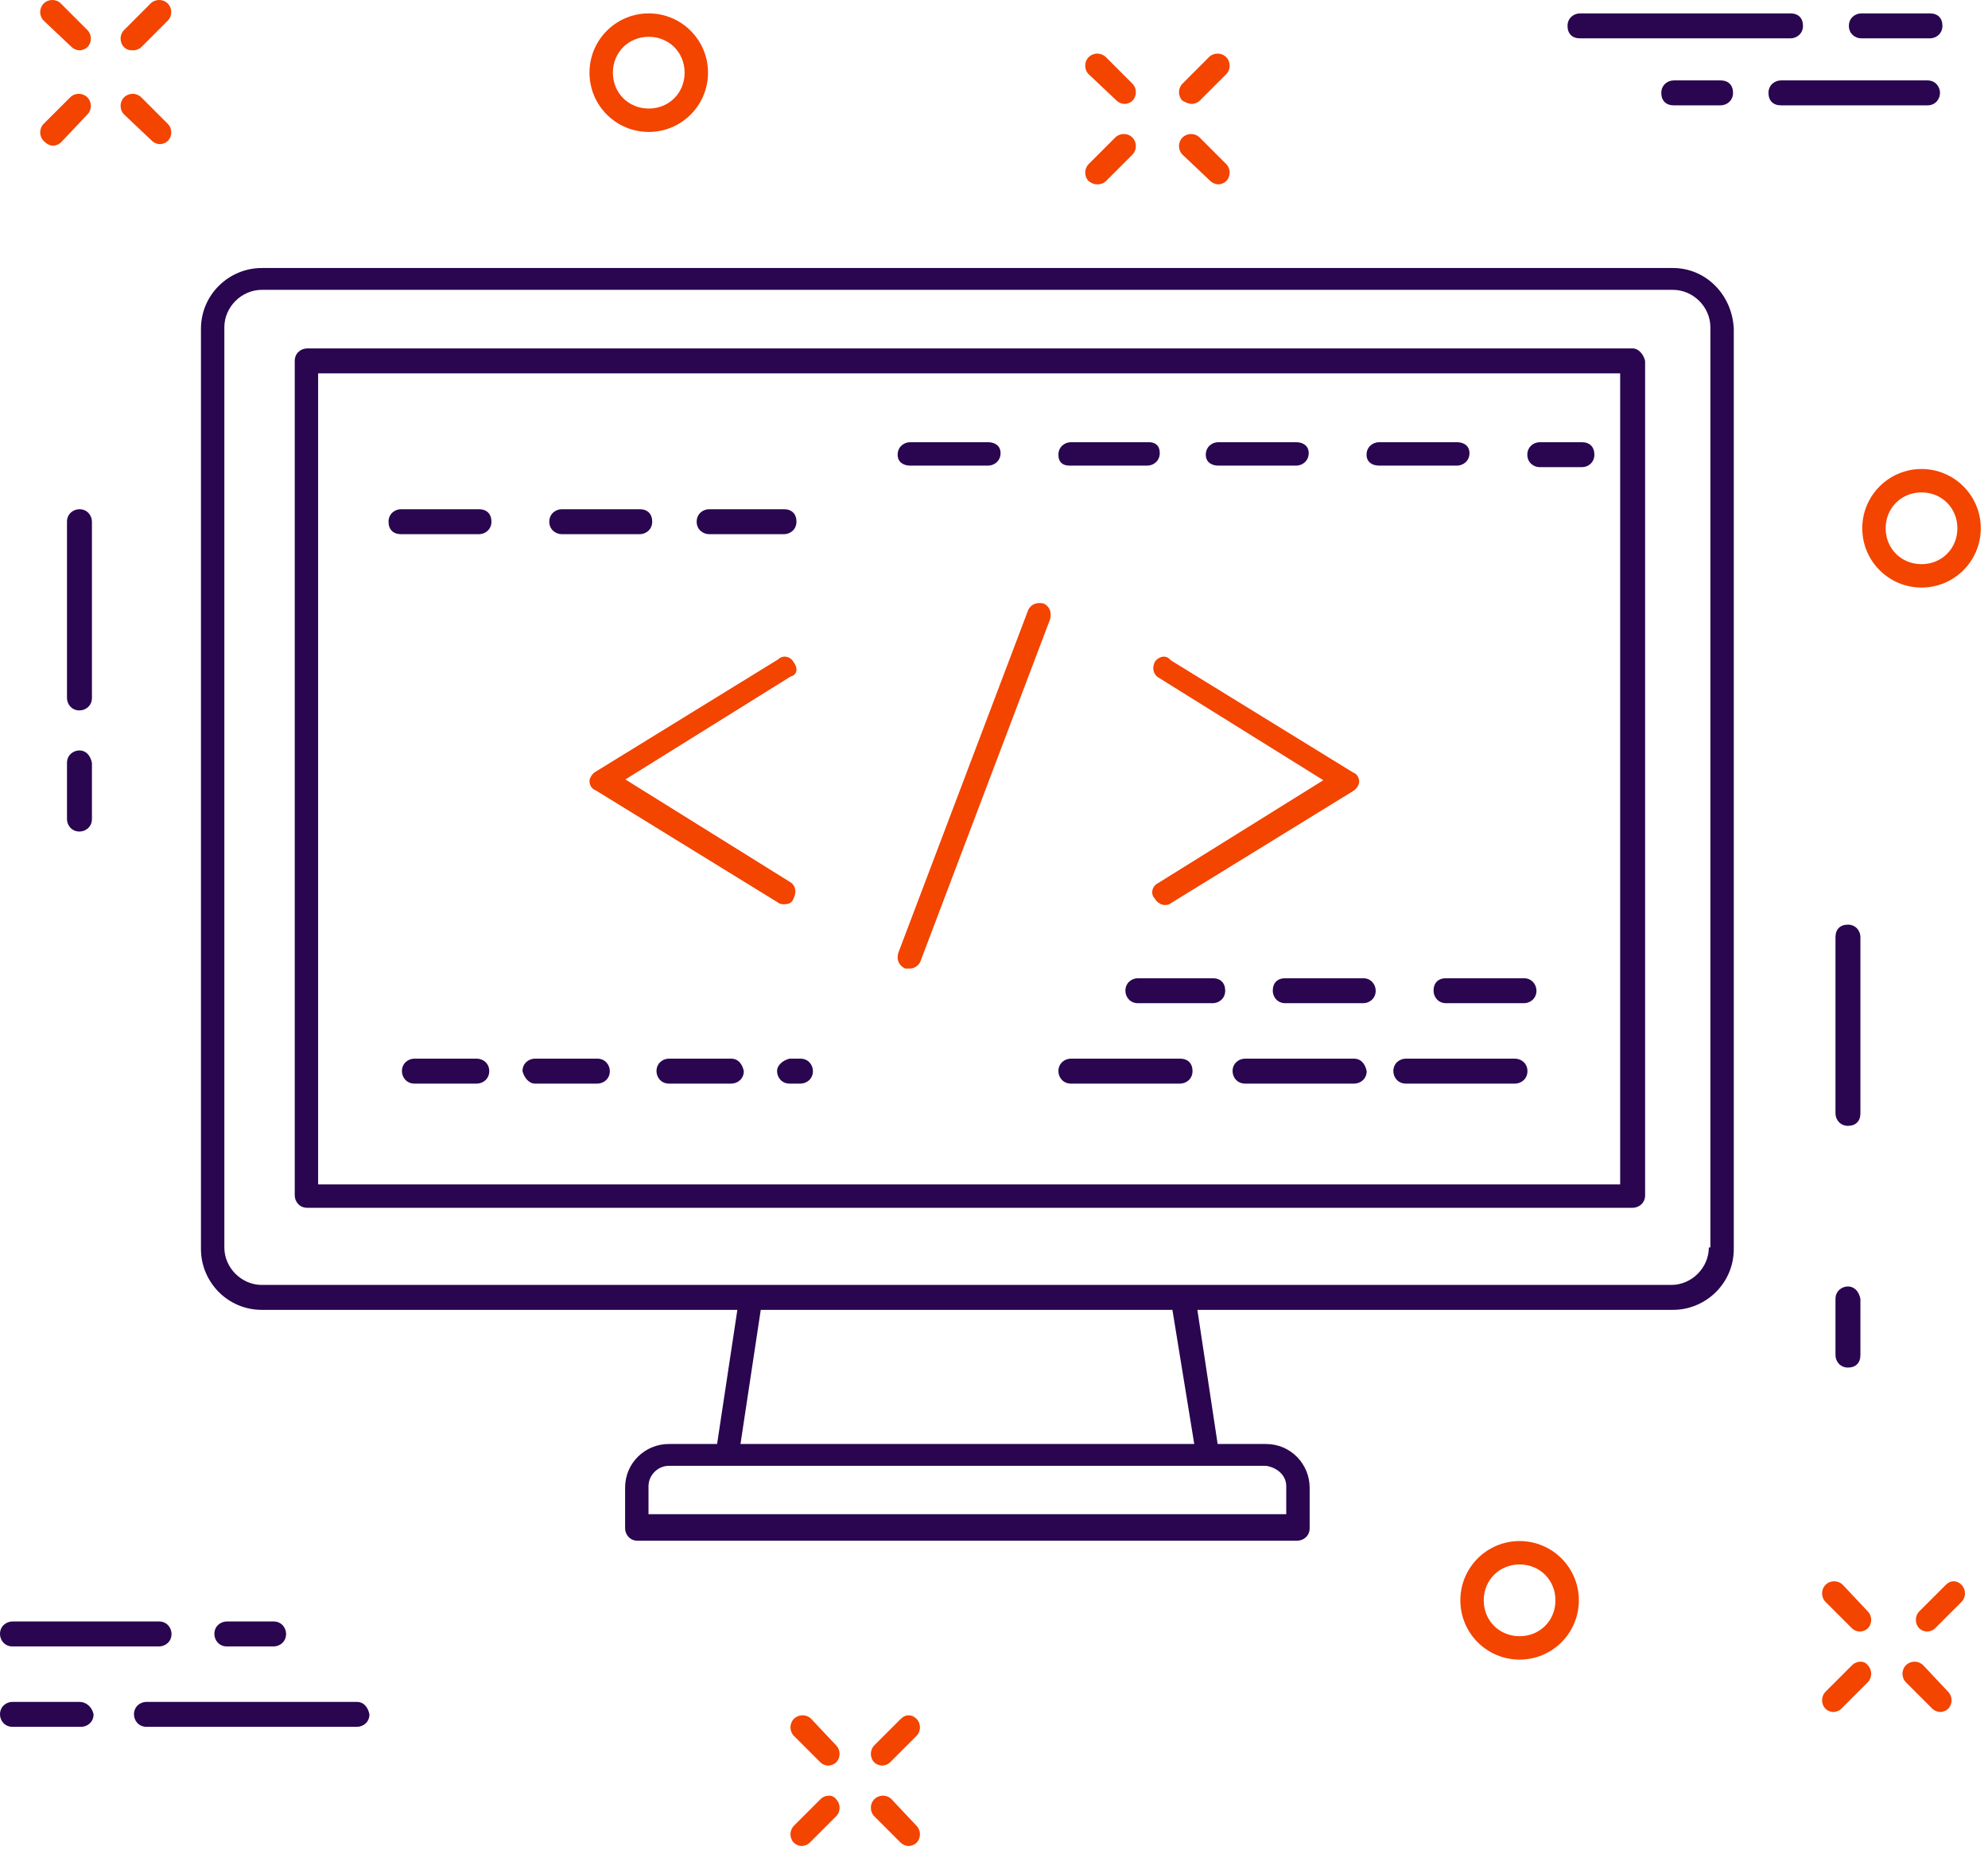 <?xml version="1.0" encoding="UTF-8"?>
<svg width="107px" height="100px" viewBox="0 0 107 100" version="1.1" xmlns="http://www.w3.org/2000/svg" xmlns:xlink="http://www.w3.org/1999/xlink">
    <!-- Generator: Sketch 42 (36781) - http://www.bohemiancoding.com/sketch -->
    <title>Group 2</title>
    <desc>Created with Sketch.</desc>
    <defs></defs>
    <g id="Welcome" stroke="none" stroke-width="1" fill="none" fill-rule="evenodd">
        <g id="Artboard" transform="translate(-245, -1282)">
            <g id="Group-2" transform="translate(245, 1282)">
                <path d="M91.974,67.128 L92.058,67.128 L92.058,17.611 C92.058,16.52 91.135,15.597 90.044,15.597 L14.09,15.597 C12.999,15.597 12.075,16.52 12.075,17.611 L12.075,67.128 C12.075,68.219 12.999,69.143 14.09,69.143 L40.443,69.143 L63.691,69.143 L89.96,69.143 C91.051,69.143 91.974,68.219 91.974,67.128 Z M64.278,77.703 L63.103,70.485 L40.946,70.485 L39.855,77.703 L64.278,77.703 Z M69.23,79.969 C69.23,79.382 68.726,78.962 68.139,78.878 L65.033,78.878 L39.1,78.878 L35.995,78.878 C35.407,78.878 34.904,79.382 34.904,79.969 L34.904,81.48 L69.23,81.48 L69.23,79.969 Z M90.044,14.422 C91.806,14.422 93.233,15.849 93.317,17.695 L93.317,67.212 C93.317,69.059 91.806,70.485 90.044,70.485 L64.446,70.485 L65.537,77.703 L68.139,77.703 C69.481,77.703 70.489,78.794 70.489,80.053 L70.489,82.235 C70.489,82.655 70.153,82.907 69.817,82.907 L34.316,82.907 C33.896,82.907 33.645,82.571 33.645,82.235 L33.645,80.053 C33.645,78.71 34.736,77.703 35.995,77.703 L38.596,77.703 L39.687,70.485 L14.09,70.485 C12.243,70.485 10.816,68.975 10.816,67.212 L10.816,17.695 C10.816,15.849 12.327,14.422 14.09,14.422 L90.044,14.422 Z" id="Fill-1" fill="#29064F"></path>
                <path d="M17.123,63.734 L87.202,63.734 L87.202,20.091 L17.123,20.091 L17.123,63.734 Z M87.874,18.749 L16.536,18.749 C16.2,18.749 15.864,19 15.864,19.42 L15.864,64.321 C15.864,64.657 16.116,64.993 16.536,64.993 L87.874,64.993 C88.209,64.993 88.545,64.741 88.545,64.321 L88.545,19.42 C88.461,19.084 88.209,18.749 87.874,18.749 L87.874,18.749 Z" id="Fill-3" fill="#29064F"></path>
                <path d="M48.985,25.055 L53.182,25.055 C53.517,25.055 53.853,24.803 53.853,24.384 C53.853,23.964 53.517,23.796 53.182,23.796 L48.985,23.796 C48.649,23.796 48.314,24.048 48.314,24.468 C48.314,24.887 48.649,25.055 48.985,25.055" id="Fill-5" fill="#29064F"></path>
                <path d="M65.57,25.055 L69.767,25.055 C70.103,25.055 70.438,24.803 70.438,24.384 C70.438,23.964 70.103,23.796 69.767,23.796 L65.57,23.796 C65.235,23.796 64.899,24.048 64.899,24.468 C64.899,24.887 65.235,25.055 65.57,25.055" id="Fill-6" fill="#29064F"></path>
                <path d="M82.877,25.139 L85.143,25.139 C85.479,25.139 85.814,24.887 85.814,24.468 C85.814,24.048 85.563,23.796 85.143,23.796 L82.877,23.796 C82.541,23.796 82.205,24.048 82.205,24.468 C82.205,24.887 82.541,25.139 82.877,25.139" id="Fill-7" fill="#29064F"></path>
                <path d="M57.554,25.055 L61.751,25.055 C62.086,25.055 62.422,24.803 62.422,24.384 C62.422,23.964 62.17,23.796 61.835,23.796 L57.638,23.796 C57.302,23.796 56.967,24.048 56.967,24.468 C56.967,24.887 57.219,25.055 57.554,25.055" id="Fill-8" fill="#29064F"></path>
                <path d="M74.224,25.055 L78.42,25.055 C78.756,25.055 79.091,24.803 79.091,24.384 C79.091,23.964 78.756,23.796 78.42,23.796 L74.224,23.796 C73.888,23.796 73.552,24.048 73.552,24.468 C73.552,24.887 73.888,25.055 74.224,25.055" id="Fill-9" fill="#29064F"></path>
                <path d="M30.237,28.745 L34.433,28.745 C34.769,28.745 35.104,28.493 35.104,28.073 C35.104,27.654 34.853,27.402 34.433,27.402 L30.237,27.402 C29.901,27.402 29.565,27.654 29.565,28.073 C29.565,28.493 29.901,28.745 30.237,28.745" id="Fill-10" fill="#29064F"></path>
                <path d="M38.169,28.745 L42.197,28.745 C42.533,28.745 42.868,28.493 42.868,28.073 C42.868,27.654 42.617,27.402 42.197,27.402 L38.169,27.402 C37.833,27.402 37.497,27.654 37.497,28.073 C37.497,28.493 37.833,28.745 38.169,28.745" id="Fill-11" fill="#29064F"></path>
                <path d="M21.583,28.745 L25.78,28.745 C26.115,28.745 26.451,28.493 26.451,28.073 C26.451,27.654 26.199,27.402 25.78,27.402 L21.583,27.402 C21.248,27.402 20.912,27.654 20.912,28.073 C20.912,28.493 21.164,28.745 21.583,28.745" id="Fill-12" fill="#29064F"></path>
                <path d="M65.272,52.64 L61.244,52.64 C60.908,52.64 60.572,52.892 60.572,53.312 C60.572,53.647 60.824,53.983 61.244,53.983 L65.272,53.983 C65.608,53.983 65.944,53.731 65.944,53.312 C65.944,52.892 65.692,52.64 65.272,52.64" id="Fill-13" fill="#29064F"></path>
                <path d="M77.158,53.312 C77.158,53.647 77.409,53.983 77.829,53.983 L82.025,53.983 C82.361,53.983 82.697,53.731 82.697,53.312 C82.697,52.976 82.445,52.64 82.025,52.64 L77.829,52.64 C77.409,52.64 77.158,52.892 77.158,53.312" id="Fill-14" fill="#29064F"></path>
                <path d="M68.504,53.312 C68.504,53.647 68.756,53.983 69.176,53.983 L73.372,53.983 C73.708,53.983 74.044,53.731 74.044,53.312 C74.044,52.976 73.792,52.64 73.372,52.64 L69.176,52.64 C68.756,52.64 68.504,52.892 68.504,53.312" id="Fill-15" fill="#29064F"></path>
                <path d="M81.541,56.967 L75.666,56.967 C75.33,56.967 74.994,57.219 74.994,57.638 C74.994,57.974 75.246,58.31 75.666,58.31 L81.541,58.31 C81.876,58.31 82.212,58.058 82.212,57.638 C82.212,57.219 81.876,56.967 81.541,56.967" id="Fill-16" fill="#29064F"></path>
                <path d="M72.887,56.967 L67.013,56.967 C66.677,56.967 66.341,57.219 66.341,57.638 C66.341,57.974 66.593,58.31 67.013,58.31 L72.887,58.31 C73.223,58.31 73.559,58.058 73.559,57.638 C73.475,57.219 73.223,56.967 72.887,56.967" id="Fill-17" fill="#29064F"></path>
                <path d="M63.513,56.967 L57.638,56.967 C57.303,56.967 56.967,57.219 56.967,57.638 C56.967,57.974 57.219,58.31 57.638,58.31 L63.513,58.31 C63.849,58.31 64.185,58.058 64.185,57.638 C64.185,57.219 63.933,56.967 63.513,56.967" id="Fill-18" fill="#29064F"></path>
                <path d="M39.362,56.967 L36.005,56.967 C35.67,56.967 35.334,57.219 35.334,57.638 C35.334,57.974 35.586,58.31 36.005,58.31 L39.362,58.31 C39.698,58.31 40.034,58.058 40.034,57.638 C39.95,57.219 39.698,56.967 39.362,56.967" id="Fill-19" fill="#29064F"></path>
                <path d="M25.661,56.967 L22.304,56.967 C21.969,56.967 21.633,57.219 21.633,57.638 C21.633,57.974 21.885,58.31 22.304,58.31 L25.661,58.31 C25.997,58.31 26.333,58.058 26.333,57.638 C26.333,57.219 25.997,56.967 25.661,56.967" id="Fill-20" fill="#29064F"></path>
                <path d="M28.794,58.31 L32.151,58.31 C32.487,58.31 32.823,58.058 32.823,57.638 C32.823,57.302 32.571,56.967 32.151,56.967 L28.794,56.967 C28.459,56.967 28.123,57.218 28.123,57.638 C28.207,57.974 28.459,58.31 28.794,58.31" id="Fill-21" fill="#29064F"></path>
                <path d="M41.824,57.638 C41.824,57.974 42.076,58.31 42.495,58.31 L43.083,58.31 C43.418,58.31 43.754,58.058 43.754,57.638 C43.754,57.303 43.502,56.967 43.083,56.967 L42.495,56.967 C42.159,57.051 41.824,57.303 41.824,57.638" id="Fill-22" fill="#29064F"></path>
                <path d="M62.161,35.606 C61.993,35.941 62.077,36.277 62.329,36.445 L71.225,41.984 L62.329,47.523 C61.993,47.691 61.909,48.111 62.161,48.363 C62.245,48.531 62.497,48.698 62.664,48.698 C62.748,48.698 62.916,48.698 63,48.614 L72.82,42.572 C72.988,42.488 73.155,42.236 73.155,42.068 C73.155,41.9 73.071,41.648 72.82,41.564 L63,35.522 C62.748,35.186 62.329,35.354 62.161,35.606" id="Fill-23" fill="#F34400"></path>
                <path d="M42.723,35.648 C42.555,35.312 42.135,35.229 41.884,35.48 L32.064,41.523 C31.896,41.607 31.728,41.859 31.728,42.027 C31.728,42.194 31.812,42.446 32.064,42.53 L41.884,48.573 C41.967,48.657 42.135,48.657 42.219,48.657 C42.471,48.657 42.639,48.573 42.723,48.321 C42.891,47.985 42.807,47.65 42.555,47.482 L33.659,41.943 L42.555,36.403 C42.891,36.32 42.975,35.984 42.723,35.648" id="Fill-24" fill="#F34400"></path>
                <path d="M48.715,52.119 L48.967,52.119 C49.219,52.119 49.47,51.951 49.554,51.699 L56.52,33.319 C56.604,32.983 56.52,32.648 56.185,32.48 C55.849,32.396 55.513,32.48 55.345,32.815 L48.379,51.196 C48.212,51.615 48.379,51.951 48.715,52.119" id="Fill-25" fill="#F34400"></path>
                <path d="M4.948,28.073 C4.948,27.737 4.696,27.402 4.277,27.402 C3.941,27.402 3.605,27.654 3.605,28.073 L3.605,37.557 C3.605,37.893 3.857,38.229 4.277,38.229 C4.613,38.229 4.948,37.977 4.948,37.557 L4.948,28.073 Z" id="Fill-26" fill="#29064F"></path>
                <path d="M4.277,40.382 C3.941,40.382 3.605,40.633 3.605,41.053 L3.605,44.074 C3.605,44.41 3.857,44.746 4.277,44.746 C4.613,44.746 4.948,44.494 4.948,44.074 L4.948,41.053 C4.864,40.633 4.613,40.382 4.277,40.382" id="Fill-27" fill="#29064F"></path>
                <path d="M100.133,50.427 C100.133,50.092 99.882,49.756 99.462,49.756 C99.042,49.756 98.791,50.008 98.791,50.427 L98.791,59.911 C98.791,60.247 99.042,60.582 99.462,60.582 C99.882,60.582 100.133,60.331 100.133,59.911 L100.133,50.427 Z" id="Fill-28" fill="#29064F"></path>
                <path d="M99.462,69.226 C99.126,69.226 98.791,69.477 98.791,69.897 L98.791,72.918 C98.791,73.254 99.042,73.59 99.462,73.59 C99.882,73.59 100.133,73.338 100.133,72.918 L100.133,69.897 C100.05,69.477 99.798,69.226 99.462,69.226" id="Fill-29" fill="#29064F"></path>
                <path d="M99.182,85.279 C98.93,85.027 98.51,85.027 98.258,85.279 C98.007,85.53 98.007,85.95 98.258,86.202 L99.685,87.628 C99.769,87.712 99.937,87.796 100.105,87.796 C100.273,87.796 100.44,87.712 100.524,87.628 C100.776,87.377 100.776,86.957 100.524,86.705 L99.182,85.279 Z" id="Fill-30" fill="#F34400"></path>
                <path d="M103.508,89.605 C103.256,89.353 102.837,89.353 102.585,89.605 C102.333,89.857 102.333,90.277 102.585,90.528 L104.012,91.955 C104.096,92.039 104.264,92.123 104.431,92.123 C104.599,92.123 104.767,92.039 104.851,91.955 C105.103,91.703 105.103,91.284 104.851,91.032 L103.508,89.605 Z" id="Fill-31" fill="#F34400"></path>
                <path d="M99.685,89.605 L98.258,91.032 C98.007,91.284 98.007,91.703 98.258,91.955 C98.342,92.039 98.51,92.123 98.678,92.123 C98.846,92.123 99.014,92.039 99.098,91.955 L100.524,90.528 C100.776,90.277 100.776,89.857 100.524,89.605 C100.357,89.353 99.937,89.353 99.685,89.605" id="Fill-32" fill="#F34400"></path>
                <path d="M104.733,85.279 L103.306,86.705 C103.054,86.957 103.054,87.377 103.306,87.628 C103.39,87.712 103.558,87.796 103.726,87.796 C103.893,87.796 104.061,87.712 104.145,87.628 L105.572,86.202 C105.824,85.95 105.824,85.53 105.572,85.279 C105.32,85.027 104.985,85.027 104.733,85.279" id="Fill-33" fill="#F34400"></path>
                <path d="M43.657,92.49 C43.405,92.238 42.986,92.238 42.734,92.49 C42.482,92.741 42.482,93.161 42.734,93.413 L44.16,94.839 C44.244,94.923 44.412,95.007 44.58,95.007 C44.748,95.007 44.916,94.923 45,94.839 C45.251,94.588 45.251,94.168 45,93.916 L43.657,92.49 Z" id="Fill-34" fill="#F34400"></path>
                <path d="M47.983,96.816 C47.732,96.564 47.312,96.564 47.06,96.816 C46.809,97.068 46.809,97.488 47.06,97.739 L48.487,99.166 C48.571,99.25 48.739,99.334 48.907,99.334 C49.074,99.334 49.242,99.25 49.326,99.166 C49.578,98.914 49.578,98.495 49.326,98.243 L47.983,96.816 Z" id="Fill-35" fill="#F34400"></path>
                <path d="M44.161,96.816 L42.734,98.243 C42.482,98.495 42.482,98.914 42.734,99.166 C42.818,99.25 42.986,99.334 43.153,99.334 C43.321,99.334 43.489,99.25 43.573,99.166 L45,97.739 C45.252,97.488 45.252,97.068 45,96.816 C44.832,96.564 44.412,96.564 44.161,96.816" id="Fill-36" fill="#F34400"></path>
                <path d="M48.487,92.49 L47.06,93.916 C46.809,94.168 46.809,94.588 47.06,94.839 C47.144,94.923 47.312,95.007 47.48,95.007 C47.648,95.007 47.816,94.923 47.9,94.839 L49.326,93.413 C49.578,93.161 49.578,92.741 49.326,92.49 C49.074,92.238 48.739,92.238 48.487,92.49" id="Fill-37" fill="#F34400"></path>
                <path d="M3.863,2.539 C3.947,2.623 4.115,2.707 4.282,2.707 C4.45,2.707 4.618,2.623 4.702,2.539 C4.954,2.287 4.954,1.867 4.702,1.616 L3.275,0.189 C3.024,-0.063 2.604,-0.063 2.352,0.189 C2.1,0.441 2.1,0.86 2.352,1.112 L3.863,2.539 Z" id="Fill-38" fill="#F34400"></path>
                <path d="M8.189,7.587 C8.273,7.67 8.441,7.754 8.609,7.754 C8.777,7.754 8.945,7.67 9.029,7.587 C9.281,7.335 9.281,6.915 9.029,6.663 L7.602,5.237 C7.35,4.985 6.931,4.985 6.679,5.237 C6.427,5.488 6.427,5.908 6.679,6.16 L8.189,7.587 Z" id="Fill-39" fill="#F34400"></path>
                <path d="M2.856,7.838 C3.023,7.838 3.191,7.754 3.275,7.67 L4.702,6.16 C4.954,5.908 4.954,5.488 4.702,5.237 C4.45,4.985 4.031,4.985 3.779,5.237 L2.352,6.663 C2.1,6.915 2.1,7.335 2.352,7.586 C2.52,7.754 2.688,7.838 2.856,7.838" id="Fill-40" fill="#F34400"></path>
                <path d="M7.182,2.707 C7.35,2.707 7.518,2.623 7.602,2.539 L9.029,1.112 C9.28,0.86 9.28,0.441 9.029,0.189 C8.777,-0.063 8.357,-0.063 8.105,0.189 L6.679,1.616 C6.427,1.867 6.427,2.287 6.679,2.539 C6.847,2.707 7.014,2.707 7.182,2.707" id="Fill-41" fill="#F34400"></path>
                <path d="M60.109,5.423 C60.192,5.507 60.36,5.591 60.528,5.591 C60.696,5.591 60.864,5.507 60.948,5.423 C61.2,5.171 61.2,4.752 60.948,4.5 L59.521,3.073 C59.269,2.821 58.85,2.821 58.598,3.073 C58.346,3.325 58.346,3.745 58.598,3.996 L60.109,5.423 Z" id="Fill-42" fill="#F34400"></path>
                <path d="M65.156,9.75 C65.24,9.834 65.408,9.918 65.576,9.918 C65.744,9.918 65.912,9.834 65.996,9.75 C66.247,9.498 66.247,9.078 65.996,8.827 L64.569,7.4 C64.317,7.148 63.898,7.148 63.646,7.4 C63.394,7.652 63.394,8.071 63.646,8.323 L65.156,9.75 Z" id="Fill-43" fill="#F34400"></path>
                <path d="M59.101,9.918 C59.269,9.918 59.437,9.834 59.521,9.75 L60.948,8.323 C61.2,8.071 61.2,7.652 60.948,7.4 C60.696,7.148 60.276,7.148 60.025,7.4 L58.598,8.827 C58.346,9.078 58.346,9.498 58.598,9.75 C58.85,9.918 58.934,9.918 59.101,9.918" id="Fill-44" fill="#F34400"></path>
                <path d="M64.149,5.591 C64.317,5.591 64.485,5.507 64.569,5.423 L65.996,3.996 C66.247,3.745 66.247,3.325 65.996,3.073 C65.744,2.821 65.324,2.821 65.072,3.073 L63.646,4.5 C63.394,4.752 63.394,5.171 63.646,5.423 C63.813,5.507 63.981,5.591 64.149,5.591" id="Fill-45" fill="#F34400"></path>
                <path d="M34.918,1.98 C36.009,1.98 36.848,2.819 36.848,3.91 C36.848,5.002 36.009,5.841 34.918,5.841 C33.827,5.841 32.987,5.002 32.987,3.91 C32.987,2.819 33.827,1.98 34.918,1.98 M34.918,7.1 C36.68,7.1 38.107,5.673 38.107,3.91 C38.107,2.148 36.68,0.721 34.918,0.721 C33.155,0.721 31.728,2.148 31.728,3.91 C31.728,5.673 33.155,7.1 34.918,7.1" id="Fill-46" fill="#F34400"></path>
                <path d="M81.789,88.046 C80.698,88.046 79.859,87.207 79.859,86.116 C79.859,85.025 80.698,84.185 81.789,84.185 C82.88,84.185 83.719,85.025 83.719,86.116 C83.719,87.207 82.88,88.046 81.789,88.046 M81.789,82.926 C80.026,82.926 78.6,84.353 78.6,86.116 C78.6,87.878 80.026,89.305 81.789,89.305 C83.552,89.305 84.978,87.878 84.978,86.116 C84.978,84.353 83.552,82.926 81.789,82.926" id="Fill-47" fill="#F34400"></path>
                <path d="M103.422,30.358 C102.331,30.358 101.492,29.519 101.492,28.428 C101.492,27.337 102.331,26.497 103.422,26.497 C104.513,26.497 105.352,27.337 105.352,28.428 C105.352,29.519 104.513,30.358 103.422,30.358 M103.422,25.238 C101.66,25.238 100.233,26.665 100.233,28.428 C100.233,30.19 101.66,31.617 103.422,31.617 C105.185,31.617 106.611,30.19 106.611,28.428 C106.611,26.665 105.185,25.238 103.422,25.238" id="Fill-48" fill="#F34400"></path>
                <path d="M85.04,2.064 L96.37,2.064 C96.706,2.064 97.042,1.812 97.042,1.392 C97.042,0.973 96.79,0.721 96.37,0.721 L85.04,0.721 C84.704,0.721 84.369,0.973 84.369,1.392 C84.369,1.812 84.62,2.064 85.04,2.064" id="Fill-49" fill="#29064F"></path>
                <path d="M100.183,2.064 L103.876,2.064 C104.212,2.064 104.547,1.812 104.547,1.392 C104.547,0.973 104.296,0.721 103.876,0.721 L100.183,0.721 C99.847,0.721 99.512,0.973 99.512,1.392 C99.512,1.812 99.847,2.064 100.183,2.064" id="Fill-50" fill="#29064F"></path>
                <path d="M104.417,4.998 C104.417,4.662 104.165,4.327 103.746,4.327 L95.857,4.327 C95.521,4.327 95.185,4.578 95.185,4.998 C95.185,5.418 95.437,5.669 95.857,5.669 L103.746,5.669 C104.165,5.669 104.417,5.334 104.417,4.998" id="Fill-51" fill="#29064F"></path>
                <path d="M90.088,4.327 C89.752,4.327 89.416,4.578 89.416,4.998 C89.416,5.418 89.668,5.669 90.088,5.669 L92.606,5.669 C92.941,5.669 93.277,5.418 93.277,4.998 C93.277,4.578 93.025,4.327 92.606,4.327 L90.088,4.327 Z" id="Fill-52" fill="#29064F"></path>
                <path d="M19.213,91.58 L7.882,91.58 C7.547,91.58 7.211,91.831 7.211,92.251 C7.211,92.587 7.463,92.922 7.882,92.922 L19.213,92.922 C19.548,92.922 19.884,92.671 19.884,92.251 C19.8,91.831 19.548,91.58 19.213,91.58" id="Fill-53" fill="#29064F"></path>
                <path d="M4.28,91.58 L0.671,91.58 C0.336,91.58 0,91.831 0,92.251 C0,92.587 0.252,92.922 0.671,92.922 L4.364,92.922 C4.7,92.922 5.036,92.671 5.036,92.251 C4.952,91.831 4.616,91.58 4.28,91.58" id="Fill-54" fill="#29064F"></path>
                <path d="M0.671,88.596 L8.561,88.596 C8.896,88.596 9.232,88.344 9.232,87.924 C9.232,87.589 8.98,87.253 8.561,87.253 L0.671,87.253 C0.336,87.253 0,87.505 0,87.924 C0,88.26 0.252,88.596 0.671,88.596" id="Fill-55" fill="#29064F"></path>
                <path d="M14.727,88.596 C15.063,88.596 15.398,88.344 15.398,87.924 C15.398,87.589 15.146,87.253 14.727,87.253 L12.209,87.253 C11.873,87.253 11.538,87.505 11.538,87.924 C11.538,88.26 11.789,88.596 12.209,88.596 L14.727,88.596 Z" id="Fill-56" fill="#29064F"></path>
            </g>
        </g>
    </g>
</svg>